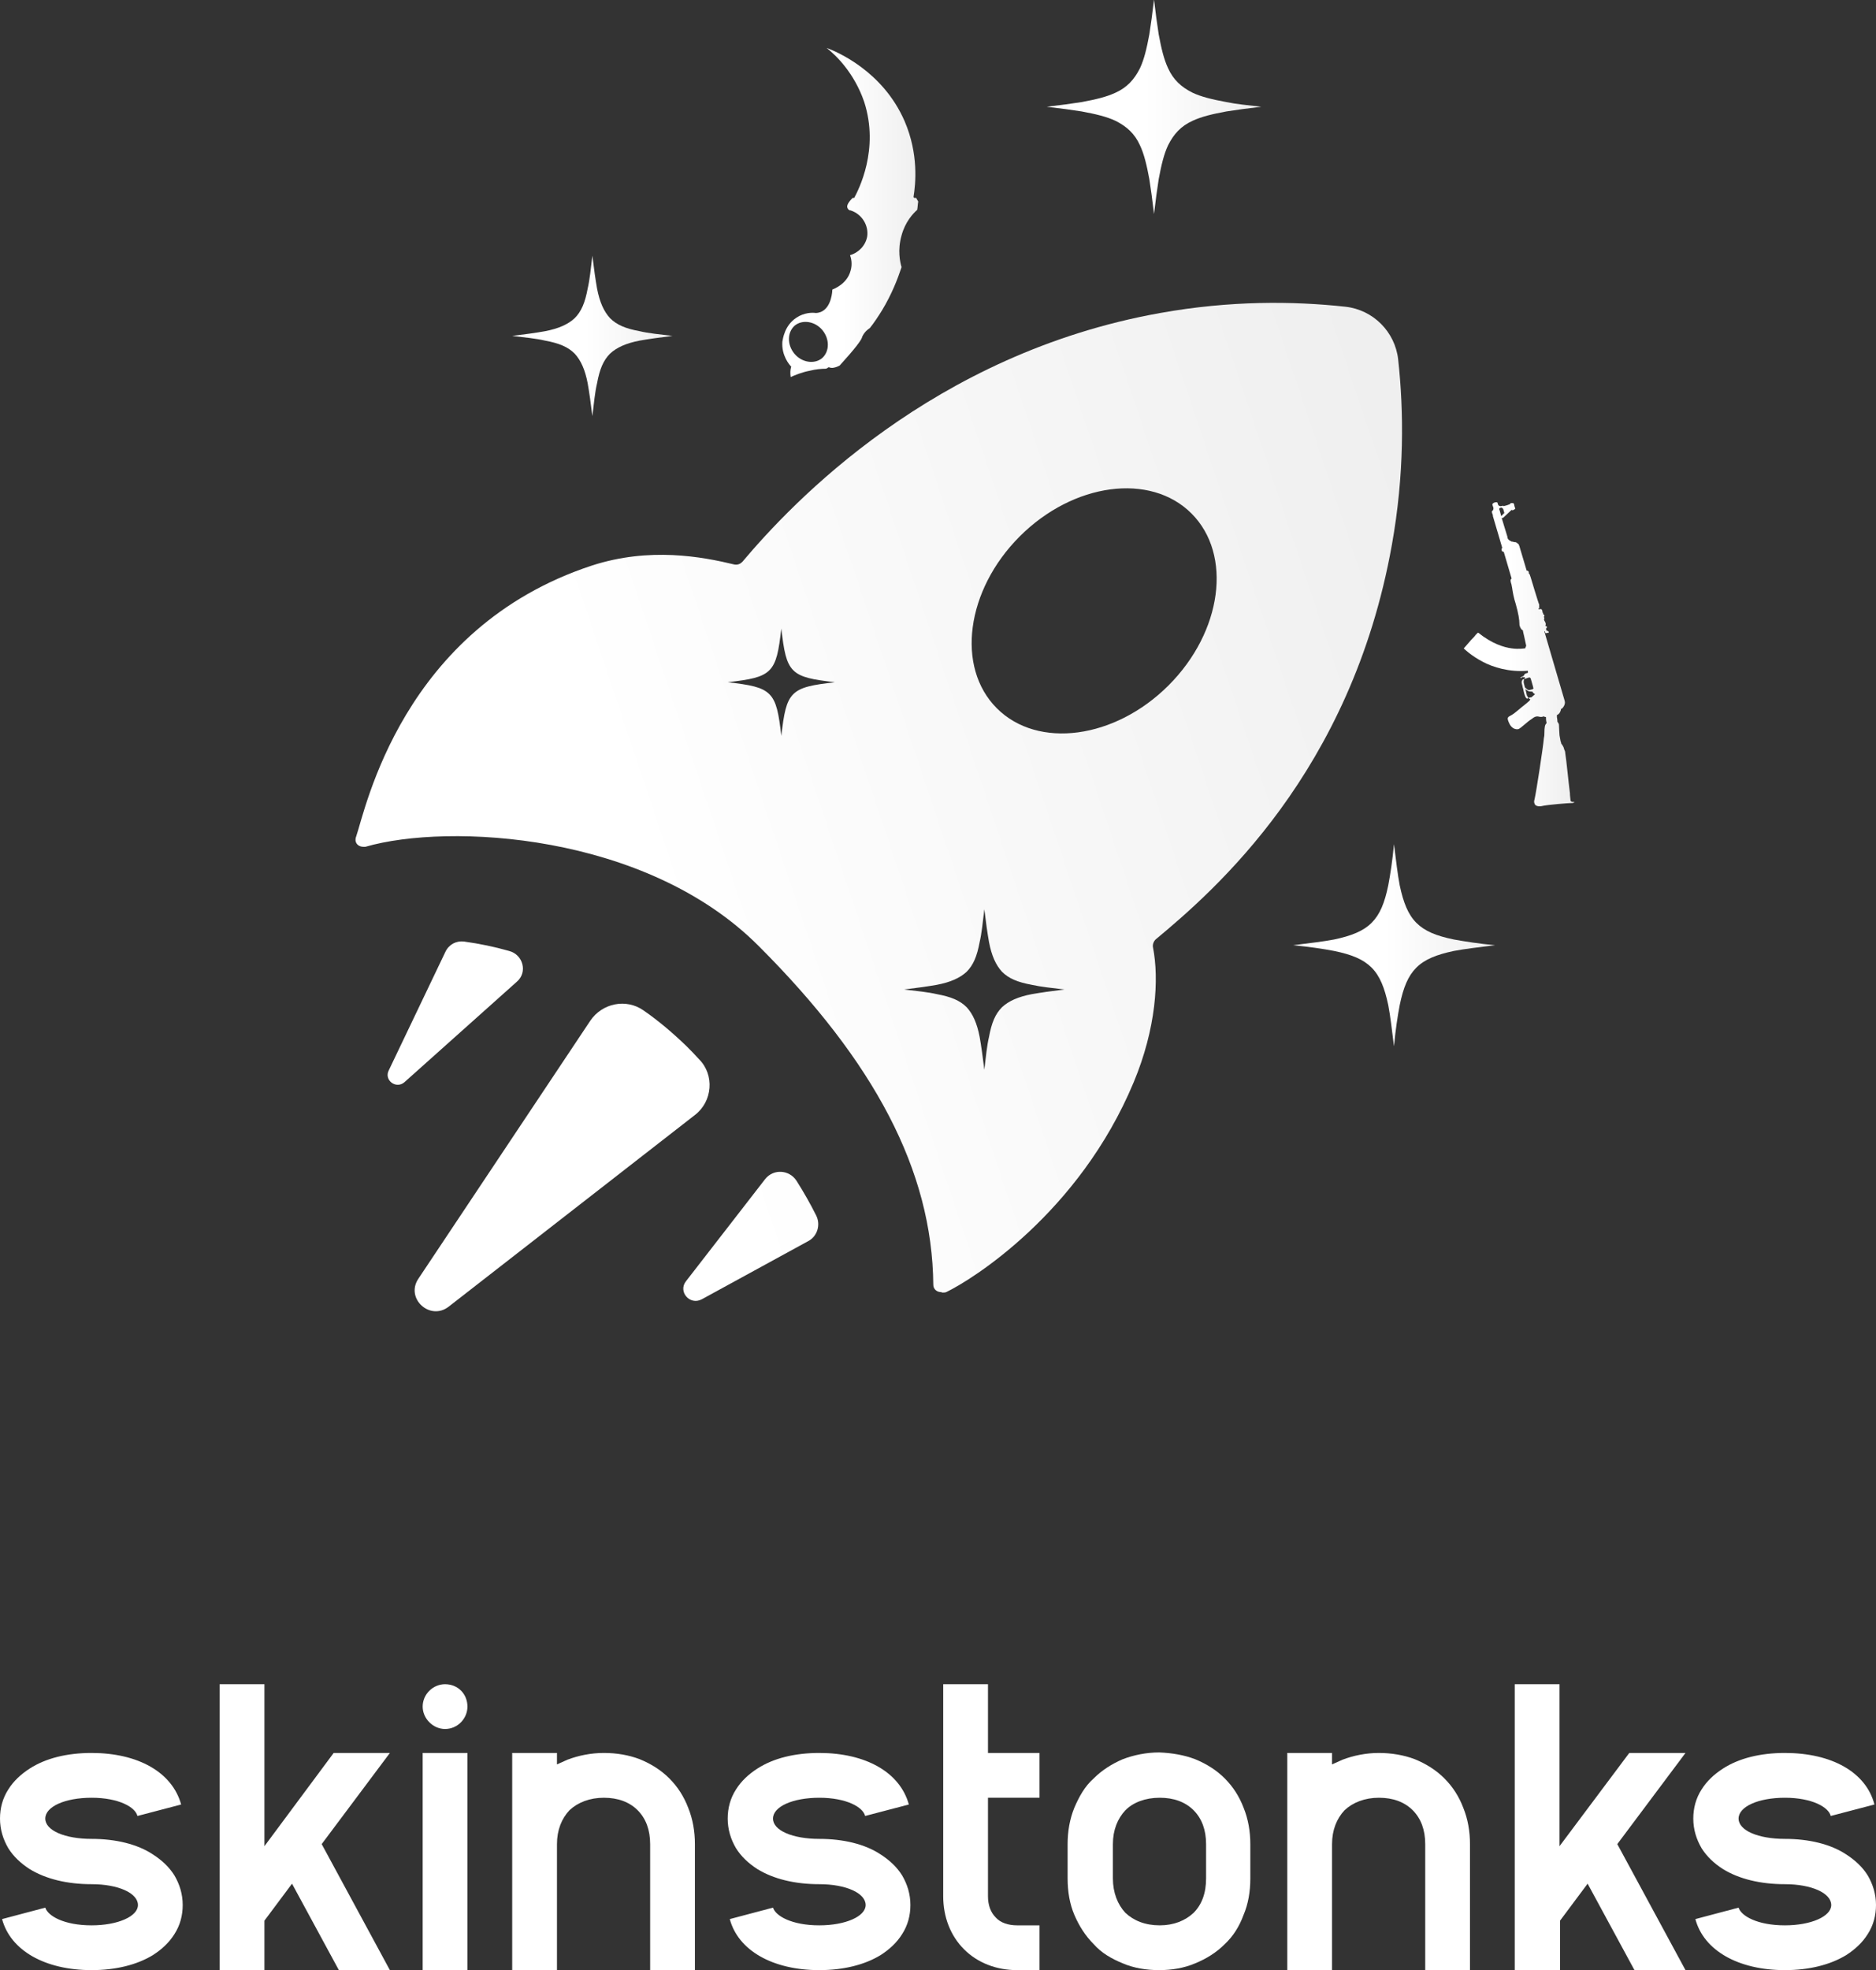 <?xml version="1.0" encoding="utf-8"?>
<!-- Generator: Adobe Illustrator 25.2.1, SVG Export Plug-In . SVG Version: 6.00 Build 0)  -->
<svg version="1.1" id="Layer_1" xmlns="http://www.w3.org/2000/svg" xmlns:xlink="http://www.w3.org/1999/xlink" x="0px" y="0px"
	 viewBox="0 0 360.4 378.3" style="enable-background:new 0 0 360.4 378.3;" xml:space="preserve">
<rect x="0" y="0" width="360.4" height="378.3" fill="#333333" stroke="none"/>
<linearGradient id="SVGID_1_" gradientUnits="userSpaceOnUse" x1="150.096" y1="339.2" x2="176.334" y2="339.2" gradientTransform="matrix(1 0 0 -1 0 380)">
	<stop  offset="0.454" style="stop-color:#FFFFFF"/>
	<stop  offset="0.997" style="stop-color:#EFEFEF"/>
</linearGradient>
<path style="fill:url(#SVGID_1_);" d="M151.9,72.4c0.9-0.4,2.1-0.9,3.6-1.2c1.2-0.3,2.3-0.4,3.2-0.4c0.2-0.1,0.4-0.2,0.5-0.3
	c0.2,0.1,0.6,0.2,1,0.1c0.5-0.1,0.9-0.3,1.1-0.4c3-3.3,4.1-4.8,4.3-5.4c0-0.1,0.2-0.5,0.5-0.9s0.7-0.7,1-0.9c0.8-1,1.6-2.2,2.4-3.5
	c1.8-3,2.9-5.8,3.7-8.2c-0.3-1-0.8-3.3,0-6.1c0.7-2.6,2.2-4.2,3-4.9c0.1-0.5,0.1-1.1,0.2-1.6c-0.1-0.2-0.3-0.5-0.4-0.7
	c-0.1,0-0.1,0-0.3,0c-0.1,0-0.2-0.1-0.2-0.2c0.4-2.5,1-8.2-1.7-14.5c-4.2-9.7-13.1-13.4-15-14.1c1.8,1.4,5.3,4.8,7.2,10.3
	c3,9.2-1.1,17-1.9,18.5c-0.1,0-0.2,0-0.3,0c-0.8,0.8-1.2,1.5-1,1.9c0.1,0.3,0.3,0.4,0.3,0.4c0.1,0.1,0.2,0.1,0.3,0.1
	c2.2,0.7,3.5,2.9,3.2,5c-0.3,1.7-1.6,3.1-3.3,3.6c0.2,0.5,0.5,1.7,0.1,3c-0.7,2.6-3.3,3.5-3.5,3.6c0,0.2-0.1,3.4-2.2,4.3
	c-0.3,0.1-0.6,0.2-1,0.2c-0.6-0.1-2.2-0.1-3.7,0.9c-2.3,1.5-2.6,4.1-2.7,4.6c-0.2,2.7,1.4,4.5,1.7,4.8
	C151.8,71,151.8,71.7,151.9,72.4z M152.7,62.5c1.5-1.2,3.9-0.8,5.3,0.9c1.4,1.7,1.4,4.1-0.1,5.4c-1.5,1.2-3.9,0.8-5.3-0.9
	S151.2,63.8,152.7,62.5z"/>
<linearGradient id="SVGID_2_" gradientUnits="userSpaceOnUse" x1="-1.958" y1="158" x2="283.883" y2="254" gradientTransform="matrix(1 0 0 -1 0 380)">
	<stop  offset="0.454" style="stop-color:#FFFFFF"/>
	<stop  offset="0.997" style="stop-color:#EFEFEF"/>
</linearGradient>
<path style="fill:url(#SVGID_2_);" d="M268.6,69c-0.6-5.3-4.8-9.5-10.1-10.1c-10.1-1.1-22.2-1.2-35.6,1.2
	c-43.7,7.8-70.7,36.4-80.3,47.8c-0.4,0.4-0.9,0.6-1.5,0.5c-6.2-1.5-16.3-3.4-27.4,0.2c-36.5,12-43.5,46.9-45.3,52.1
	c-0.1,0.2-0.1,0.5-0.1,0.7c0.1,0.8,0.8,1.2,1.5,1.2c0.1,0,0.3,0,0.4,0c15.9-4.6,53.9-2.7,75.6,19.1c22.1,22.1,33.3,43,33.5,65
	c0,0.7,0.5,1.3,1.3,1.4c0.1,0,0.3,0,0.4,0.1c0.3,0,0.6,0,0.8-0.1c4.8-2.3,25.5-15.1,36-40.3c4.3-10.3,4.9-19.8,3.7-25.9
	c-0.1-0.5,0.1-1.1,0.5-1.5c11.3-9.4,37.6-32.1,45.4-75.8C269.8,91.2,269.7,79,268.6,69z M152.4,133.3c-1.4,1.4-1.8,3.7-2.3,8
	c-0.5-4.3-0.9-6.6-2.3-8c-1.4-1.4-3.7-1.8-8-2.3c4.3-0.5,6.6-0.9,8-2.3c1.4-1.4,1.8-3.7,2.3-8c0.5,4.3,0.9,6.6,2.3,8
	c1.4,1.4,3.7,1.8,8,2.3C156.1,131.5,153.8,131.9,152.4,133.3z M198.2,190.9c-2.6,0.5-4.4,1.3-5.7,2.5c-1.3,1.3-2,3-2.5,5.7
	c-0.4,1.7-0.6,3.8-0.9,6.3c-0.3-2.5-0.6-4.6-0.9-6.3c-0.5-2.6-1.3-4.4-2.5-5.7c-1.3-1.3-3-2-5.7-2.5c-1.7-0.4-3.8-0.6-6.3-0.9
	c2.5-0.3,4.6-0.6,6.3-0.9c2.6-0.5,4.4-1.3,5.7-2.5c1.3-1.3,2-3,2.5-5.7c0.4-1.7,0.6-3.8,0.9-6.3c0.3,2.5,0.6,4.6,0.9,6.3
	c0.5,2.6,1.3,4.4,2.5,5.7c1.3,1.3,3,2,5.7,2.5c1.8,0.4,3.8,0.6,6.3,0.9C202,190.3,199.9,190.6,198.2,190.9z M224.5,131.6
	c-10.3,10.3-25.1,12.3-33,4.4s-5.9-22.7,4.4-33c10.3-10.3,25.1-12.3,33-4.4C236.8,106.5,234.8,121.3,224.5,131.6z"/>
<g>
	
		<linearGradient id="SVGID_3_" gradientUnits="userSpaceOnUse" x1="201.251" y1="359.5" x2="242.291" y2="359.5" gradientTransform="matrix(1 0 0 -1 0 380)">
		<stop  offset="0.454" style="stop-color:#FFFFFF"/>
		<stop  offset="0.997" style="stop-color:#EFEFEF"/>
	</linearGradient>
	<path style="fill:url(#SVGID_3_);" d="M242.3,20.5c-2.6,0.3-4.8,0.6-6.7,0.9c-2.7,0.5-4.8,1-6.5,1.8c-2.2,1-3.6,2.5-4.7,4.7
		c-0.8,1.7-1.3,3.8-1.8,6.5c-0.3,1.9-0.6,4.1-0.9,6.7c-0.3-2.6-0.6-4.8-0.9-6.7c-0.5-2.7-1-4.8-1.8-6.5c-1-2.2-2.5-3.6-4.7-4.7
		c-1.7-0.8-3.8-1.3-6.5-1.8c-1.9-0.3-4.1-0.6-6.7-0.9c2.6-0.3,4.8-0.6,6.7-0.9c2.7-0.5,4.8-1,6.5-1.8c2.2-1,3.6-2.5,4.7-4.7
		c0.8-1.7,1.3-3.8,1.8-6.5c0.3-1.9,0.6-4.1,0.9-6.7c0.3,2.6,0.6,4.8,0.9,6.7c0.5,2.7,1,4.8,1.8,6.5c1,2.2,2.5,3.6,4.7,4.7
		c1.7,0.8,3.8,1.3,6.5,1.8C237.5,20,239.7,20.2,242.3,20.5z"/>
</g>
<g>
	
		<linearGradient id="SVGID_4_" gradientUnits="userSpaceOnUse" x1="248.324" y1="198.5" x2="287.218" y2="198.5" gradientTransform="matrix(1 0 0 -1 0 380)">
		<stop  offset="0.454" style="stop-color:#FFFFFF"/>
		<stop  offset="0.997" style="stop-color:#EFEFEF"/>
	</linearGradient>
	<path style="fill:url(#SVGID_4_);" d="M287.2,181.5c-3.2,0.4-5.8,0.7-7.9,1.1c-3.3,0.7-5.6,1.6-7.2,3.2c-1.6,1.6-2.5,3.8-3.2,7.2
		c-0.4,2.1-0.8,4.7-1.1,7.9c-0.4-3.2-0.7-5.8-1.1-7.9c-0.7-3.3-1.6-5.6-3.2-7.2c-1.6-1.6-3.8-2.5-7.2-3.2c-2.1-0.4-4.7-0.8-7.9-1.1
		c3.2-0.4,5.8-0.7,7.9-1.1c3.3-0.7,5.6-1.6,7.2-3.2c1.6-1.6,2.5-3.8,3.2-7.2c0.4-2.1,0.8-4.7,1.1-7.9c0.4,3.2,0.7,5.8,1.1,7.9
		c0.7,3.3,1.6,5.6,3.2,7.2c1.6,1.6,3.8,2.5,7.2,3.2C281.5,180.8,284.1,181.2,287.2,181.5z"/>
</g>
<g>
	
		<linearGradient id="SVGID_5_" gradientUnits="userSpaceOnUse" x1="98.4" y1="315.5" x2="129.2" y2="315.5" gradientTransform="matrix(1 0 0 -1 0 380)">
		<stop  offset="0.454" style="stop-color:#FFFFFF"/>
		<stop  offset="0.997" style="stop-color:#EFEFEF"/>
	</linearGradient>
	<path style="fill:url(#SVGID_5_);" d="M129.2,64.5c-2.5,0.3-4.6,0.6-6.3,0.9c-2.6,0.5-4.4,1.3-5.7,2.5c-1.3,1.3-2,3-2.5,5.7
		c-0.4,1.7-0.6,3.8-0.9,6.3c-0.3-2.5-0.6-4.6-0.9-6.3c-0.5-2.6-1.3-4.4-2.5-5.7c-1.3-1.3-3-2-5.7-2.5c-1.7-0.4-3.8-0.6-6.3-0.9
		c2.5-0.3,4.6-0.6,6.3-0.9c2.6-0.5,4.4-1.3,5.7-2.5c1.3-1.3,2-3,2.5-5.7c0.4-1.7,0.6-3.8,0.9-6.3c0.3,2.5,0.6,4.6,0.9,6.3
		c0.5,2.6,1.3,4.4,2.5,5.7c1.3,1.3,3,2,5.7,2.5C124.6,64,126.7,64.2,129.2,64.5z"/>
</g>
<linearGradient id="SVGID_6_" gradientUnits="userSpaceOnUse" x1="5.17" y1="125.445" x2="291.013" y2="221.445" gradientTransform="matrix(1 0 0 -1 0 380)">
	<stop  offset="0.454" style="stop-color:#FFFFFF"/>
	<stop  offset="0.997" style="stop-color:#EFEFEF"/>
</linearGradient>
<path style="fill:url(#SVGID_6_);" d="M133.5,214.1l-47.3,36.8c-3.6,2.8-8.4-1.6-5.8-5.4l33-49.5c2.3-3.4,6.9-4.3,10.2-2
	c2.9,2,5.6,4.3,8.2,6.8c0.9,0.9,1.7,1.7,2.5,2.6C137.3,206.4,136.9,211.5,133.5,214.1z"/>
<linearGradient id="SVGID_7_" gradientUnits="userSpaceOnUse" x1="13.827" y1="99.67" x2="299.669" y2="195.67" gradientTransform="matrix(1 0 0 -1 0 380)">
	<stop  offset="0.454" style="stop-color:#FFFFFF"/>
	<stop  offset="0.997" style="stop-color:#EFEFEF"/>
</linearGradient>
<path style="fill:url(#SVGID_7_);" d="M155.3,238.3l-20.5,11.2c-2.3,1.2-4.6-1.5-3-3.5l15.2-19.6c1.6-2,4.6-1.8,6,0.3
	c1.4,2.2,2.7,4.5,3.8,6.7C157.7,235.2,157,237.4,155.3,238.3z"/>
<linearGradient id="SVGID_8_" gradientUnits="userSpaceOnUse" x1="-5.115" y1="156.069" x2="280.728" y2="252.069" gradientTransform="matrix(1 0 0 -1 0 380)">
	<stop  offset="0.454" style="stop-color:#FFFFFF"/>
	<stop  offset="0.997" style="stop-color:#EFEFEF"/>
</linearGradient>
<path style="fill:url(#SVGID_8_);" d="M99.3,188.5l-21.6,19.3c-1.6,1.4-4-0.4-3-2.3l10.9-22.8c0.7-1.4,2.1-2.1,3.6-1.9
	c2.9,0.4,5.8,1,8.6,1.8C100.5,183.3,101.4,186.7,99.3,188.5z"/>
<g>
	<g>
		<path style="fill:#FFFFFF;" d="M34.8,346.5l-8.4,2.2c-0.4-1.7-3.6-3.5-8.8-3.5c-5.1,0-8.9,1.7-8.9,4s3.8,3.9,8.9,3.9
			c4.6,0,8.8,1,11.8,3c1.7,1.1,3.1,2.4,4.1,4c1,1.7,1.6,3.6,1.6,5.7c0,2-0.5,3.9-1.6,5.6c-1,1.6-2.4,2.9-4.1,4
			c-3.1,1.9-7.2,2.9-11.8,2.9c-9,0-15.6-3.8-17.2-9.8l8.3-2.2c0.5,1.6,3.6,3.4,8.9,3.4c5,0,8.9-1.7,8.9-3.9c0-2.3-3.8-4-8.9-4
			c-4.7,0-8.8-1-11.9-2.9c-1.7-1.1-3.1-2.4-4.1-4c-1-1.7-1.6-3.6-1.6-5.7c0-2,0.5-3.9,1.6-5.6c1-1.6,2.4-2.9,4.1-4
			c3.1-2,7.2-3,11.9-3C26.5,336.6,33.1,340.3,34.8,346.5z"/>
		<path style="fill:#FFFFFF;" d="M64.1,336.6h10.8l-13.1,17.5l13.1,24.2h-9.8l-9-16.6l-5.3,7.1v9.5h-8.6v-54.9h8.6v31.1L64.1,336.6z
			"/>
		<path style="fill:#FFFFFF;" d="M89.8,327.7c0,2.3-1.9,4.3-4.3,4.3c-2.3,0-4.3-2-4.3-4.3c0-2.4,2-4.3,4.3-4.3
			C88,323.4,89.8,325.3,89.8,327.7z M81.2,378.3v-41.7h8.6v41.7H81.2z"/>
		<path style="fill:#FFFFFF;" d="M122.9,337.8c2.2,0.9,4.1,2.1,5.7,3.7s2.8,3.5,3.6,5.6c0.9,2.2,1.3,4.6,1.3,7v24.2h-8.6v-24.2
			c0-2.7-0.8-4.9-2.4-6.5s-3.8-2.4-6.5-2.4s-5,0.9-6.6,2.4c-1.5,1.6-2.4,3.8-2.4,6.5v24.2h-8.6v-41.7h8.6v2.2l2-0.9
			c2.1-0.8,4.5-1.3,7-1.3C118.5,336.6,120.8,337,122.9,337.8z"/>
		<path style="fill:#FFFFFF;" d="M174.6,346.5l-8.4,2.2c-0.4-1.7-3.6-3.5-8.8-3.5c-5.1,0-8.9,1.7-8.9,4s3.8,3.9,8.9,3.9
			c4.6,0,8.8,1,11.8,3c1.7,1.1,3.1,2.4,4.1,4c1,1.7,1.6,3.6,1.6,5.7c0,2-0.5,3.9-1.6,5.6c-1,1.6-2.4,2.9-4.1,4
			c-3.1,1.9-7.2,2.9-11.8,2.9c-9,0-15.6-3.8-17.2-9.8l8.3-2.2c0.5,1.6,3.6,3.4,8.9,3.4c5,0,8.9-1.7,8.9-3.9c0-2.3-3.8-4-8.9-4
			c-4.7,0-8.8-1-11.9-2.9c-1.7-1.1-3.1-2.4-4.1-4c-1-1.7-1.6-3.6-1.6-5.7c0-2,0.5-3.9,1.6-5.6c1-1.6,2.4-2.9,4.1-4
			c3.1-2,7.2-3,11.9-3C166.3,336.6,172.9,340.3,174.6,346.5z"/>
		<path style="fill:#FFFFFF;" d="M199.7,336.6v8.6h-9.9v18.9c0,1.7,0.5,3.1,1.5,4.1c0.9,1,2.4,1.5,4.1,1.5h4.3v8.6h-4.3
			c-4,0-7.6-1.4-10.2-4c-2.6-2.6-4-6.2-4-10.2v-40.7h8.6v13.2H199.7z"/>
		<path style="fill:#FFFFFF;" d="M229.6,337.8c2.2,0.9,4.1,2.1,5.7,3.7c1.6,1.6,2.8,3.5,3.6,5.6c0.9,2.2,1.3,4.6,1.3,7v6.6
			c0,2.5-0.4,4.9-1.3,7c-0.8,2.2-2,4.1-3.6,5.6c-1.6,1.6-3.5,2.8-5.7,3.7c-2.1,0.9-4.5,1.3-6.9,1.3c-2.5,0-4.9-0.4-7-1.3
			c-2.2-0.9-4.1-2-5.6-3.7c-1.6-1.6-2.8-3.5-3.7-5.6s-1.3-4.5-1.3-7v-6.6c0-2.4,0.4-4.8,1.3-7c0.9-2.1,2-4.1,3.7-5.6
			c1.6-1.6,3.5-2.8,5.6-3.7c2.1-0.8,4.5-1.3,7-1.3C225.2,336.6,227.5,337,229.6,337.8z M216.2,347.6c-1.5,1.6-2.4,3.8-2.4,6.5v6.6
			c0,2.7,0.9,5,2.4,6.6c1.6,1.5,3.8,2.4,6.6,2.4c2.7,0,4.9-0.9,6.5-2.4c1.6-1.6,2.4-3.8,2.4-6.6v-6.6c0-2.7-0.8-4.9-2.4-6.5
			s-3.8-2.4-6.5-2.4C220,345.2,217.7,346.1,216.2,347.6z"/>
		<path style="fill:#FFFFFF;" d="M271.8,337.8c2.2,0.9,4.1,2.1,5.7,3.7s2.8,3.5,3.6,5.6c0.9,2.2,1.3,4.6,1.3,7v24.2h-8.6v-24.2
			c0-2.7-0.8-4.9-2.4-6.5s-3.8-2.4-6.5-2.4s-5,0.9-6.6,2.4c-1.5,1.6-2.4,3.8-2.4,6.5v24.2h-8.6v-41.7h8.6v2.2l2-0.9
			c2.1-0.8,4.5-1.3,7-1.3C267.3,336.6,269.7,337,271.8,337.8z"/>
		<path style="fill:#FFFFFF;" d="M313,336.6h10.8l-13.1,17.5l13.1,24.2H314l-9-16.6l-5.3,7.1v9.5H291v-54.9h8.6v31.1L313,336.6z"/>
		<path style="fill:#FFFFFF;" d="M360.1,346.5l-8.4,2.2c-0.4-1.7-3.6-3.5-8.8-3.5c-5.1,0-8.9,1.7-8.9,4s3.8,3.9,8.9,3.9
			c4.6,0,8.8,1,11.8,3c1.7,1.1,3.1,2.4,4.1,4c1,1.7,1.6,3.6,1.6,5.7c0,2-0.5,3.9-1.6,5.6c-1,1.6-2.4,2.9-4.1,4
			c-3.1,1.9-7.2,2.9-11.8,2.9c-9,0-15.6-3.8-17.2-9.8l8.3-2.2c0.5,1.6,3.6,3.4,8.9,3.4c5,0,8.9-1.7,8.9-3.9c0-2.3-3.8-4-8.9-4
			c-4.7,0-8.8-1-11.9-2.9c-1.7-1.1-3.1-2.4-4.1-4c-1-1.7-1.6-3.6-1.6-5.7c0-2,0.5-3.9,1.6-5.6c1-1.6,2.4-2.9,4.1-4
			c3.1-2,7.2-3,11.9-3C351.9,336.6,358.5,340.3,360.1,346.5z"/>
	</g>
</g>
<linearGradient id="SVGID_9_" gradientUnits="userSpaceOnUse" x1="280.463" y1="254.37" x2="301.69" y2="254.37" gradientTransform="matrix(1 0 0 -1 0 380)">
	<stop  offset="0.454" style="stop-color:#FFFFFF"/>
	<stop  offset="0.997" style="stop-color:#EFEFEF"/>
</linearGradient>
<path style="fill:url(#SVGID_9_);" d="M301.7,153.5c0-0.2-0.1-0.6-0.1-1.2c-0.3-2.3-0.7-6.6-0.9-7.7c0-0.3-0.1-0.5-0.2-0.7
	c-0.1-0.5-0.3-0.7-0.4-0.9c-0.1-0.1-0.2-0.2-0.2-0.4c0-0.1-0.1-0.2-0.1-0.3c-0.1-0.5-0.2-1.1-0.2-1.1c0-0.1-0.1-1.4-0.1-1.9
	c0-0.1,0-0.3-0.1-0.4c-0.1-0.2-0.1-0.2-0.2-0.3l0,0l0,0l0,0c0-0.4-0.1-0.9-0.1-0.9v-0.4c0.6-0.2,0.8-1,0.8-1.2h0.1
	c0.2-0.1,0.8-0.8,0.6-1.5l-3.9-13.3l0,0l0.1-0.2l-0.1-0.2l0,0l0.2,0.7l0.5-0.1c0.1,0,0.2,0,0.1-0.2s-0.4-0.2-0.4-0.2l-0.1-0.4
	c0.1-0.1,0.2-0.2,0.2-0.3c0-0.1-0.2-0.2-0.3-0.2v-0.1c0.2-0.4-0.2-0.9-0.2-0.9l-0.1-0.3l0.1-0.1l-0.1-0.4c0.3-0.3-0.1-0.4-0.1-0.4
	l-0.1-0.4h-0.1v-0.1l0,0c0-0.1,0.1-0.1,0-0.2c-0.1-0.4-0.3-0.4-0.6-0.3h-0.1v-0.1c0,0,0-0.1-0.1-0.1h0.1c0.1,0,0.2-0.1,0.1-0.2v-0.1
	l0,0c0-0.1,0-0.2,0-0.4c-0.1-0.2-0.5-1.5-0.9-2.8s-0.8-2.7-0.9-2.9c0-0.1-0.1-0.2-0.2-0.3v-0.2c0-0.1-0.1-0.4-0.5-0.3h0.1l-1.4-4.7
	c0-0.1,0-0.1-0.1-0.2c0,0,0,0,0-0.1c0,0,0-0.1-0.1-0.1l0,0c0,0,0-0.1-0.1-0.1l0,0c0,0,0,0-0.1-0.1l0,0c0,0-0.1,0-0.1-0.1l0,0
	c-0.1,0-0.2-0.1-0.3-0.1l0,0H291l0,0c-0.2,0-0.3-0.1-0.5-0.1l0,0c-0.1,0-0.2,0-0.2-0.1l0,0c0,0,0,0-0.1,0c-0.1-0.1-0.2-0.1-0.3-0.2
	l0,0l0,0c-0.2-0.2-0.3-0.3-0.3-0.6l0,0l0,0l0,0l-1.1-3.6l0.3-0.1l1.6-1.5c0.1,0.1,0.2,0.1,0.4,0c0.2-0.1,0.3-0.2,0.3-0.3l-0.1-0.2
	l0,0l-0.1-0.4v-0.1l-0.1-0.2c0-0.1-0.2-0.1-0.4-0.1c-0.2,0-0.3,0.1-0.3,0.2l0,0l0,0c0,0-0.7,0.3-1.3,0.4l0,0v-0.1l0,0l-0.5,0.1
	c0,0-0.4,0-0.5-0.3l0,0l-0.1-0.3l0,0c0-0.2-0.3-0.2-0.6-0.1c-0.3,0.1-0.4,0.3-0.4,0.4l0,0l0.2,0.6c0,0,0.1,0.4-0.3,0.7
	c0,0,0,0.3,0.2,0.7c0,0.1,0,0.1,0,0.2l1.8,6.1c-0.1,0.1-0.2,0.3-0.1,0.5l0.1,0.2c0,0,0.2,0,0.3,0.1l0,0l1.5,5.1
	c-0.3,0.2-0.2,0.5-0.1,0.9c0.1,0.2,0.1,0.5,0.2,0.9c0.1,0.7,0.3,1.9,0.7,3.1c0.5,1.8,0.7,3,0.7,3.8c0,0.2,0,0.3,0.1,0.5
	c0,0.1,0,0.1,0.1,0.2c0,0.1,0.1,0.2,0.1,0.2c0,0.1,0.1,0.1,0.1,0.2c0,0,0,0,0.1,0c0.1,0.1,0.2,0.2,0.2,0.3v0.1l0,0
	c0,0,0.3,1.2,0.6,2.7l-0.2,0.5c-0.2,0-1.2,0.2-2.6,0c-1.5-0.2-3.8-0.9-6.4-3l0,0c-0.1,0-0.1,0-0.2,0.1s-0.2,0.2-0.3,0.3
	c-0.2,0.3-0.5,0.6-0.9,1c-0.7,0.8-1.3,1.5-1.3,1.5l-0.1,0.1l0.1,0.1c0,0,1.3,1.3,3.6,2.5c1.9,1,5,2,8.6,1.7c0,0.1,0.1,0.3,0,0.4l0,0
	c-0.4,0.1-0.7,0.2-0.7,0.5l0,0c0,0-0.5,0.3-0.7,0.4v0.1l0.3-0.1c0,0,0.1-0.2,0.3-0.1v0.1l0.2-0.1l0,0c0.1,0,0.1,0.1,0,0.2
	c0,0,0,0,0,0.1c-0.1,0.1-0.3,0.5-0.1,1.1c0.1,0.3,0.1,0.5,0.2,0.7c0.1,0.4,0.2,0.9,0.3,1.3c0,0.1,0,0.2,0.1,0.2
	c0.1,0.4,0.4,0.6,0.6,0.7c-0.1,0.2-0.3,0.4-0.8,0.8c-1.3,1-2.1,1.8-2.8,2.2c-0.7,0.4-1,0.4-0.5,1.5c0.5,1.2,1.4,1.3,1.8,1.2
	s1.8-1.5,2.5-1.9c0.6-0.5,1-0.6,1.4-0.5c0.3,0.1,0.8,0.1,1-0.1v0.1l0.4,0.1c0,0.2,0,0.7,0.1,1c0,0.1,0,0.1,0,0.2
	c-0.3,0.2-0.4,0.8-0.4,1.8c0,0.3,0,0.6-0.1,1c-0.1,1.5-1.5,10.6-1.8,11.8c-0.1,0.3-0.1,0.6,0,0.8c0.1,0.4,0.6,0.6,1.3,0.5
	c1.2-0.3,5.4-0.6,5.8-0.6c0.2,0,0.4,0,0.6-0.2C301.7,154,301.7,153.8,301.7,153.5z M288.3,97.5c0.2-0.1,0.4,0.1,0.5,0.3l0.2,0.7
	l-0.6,0.6l-0.3-1.1C287.9,97.7,288.1,97.5,288.3,97.5z M294.2,133.9c0,0-0.4,0-0.7,0.2c-0.1,0-0.1,0.1-0.1,0.1
	c-0.1-0.1-0.3-0.2-0.4-0.5c-0.2-0.5-0.3-1-0.4-1.5c-0.1-0.2-0.1-0.5-0.2-0.8c-0.2-0.6,0.1-0.8,0.1-0.9l1.2-0.4c0,0,0,0,0.1,0h0.1
	c0,0,0.1,0,0.2,0.3s0.3,1,0.4,1.4c0,0.2,0.1,0.3,0.1,0.3c0,0.1-0.1,0.3-0.4,0.3c-0.4,0.1-0.6,0.3-1.2-0.4c0,0-0.1,0,0,0.2
	s0.4,0.4,0.6,0.5s0.8,0.1,0.8,0.1l0.1,0.2c0,0,0.2,0.2,0.4,0.3l0,0L294.2,133.9z"/>
</svg>
